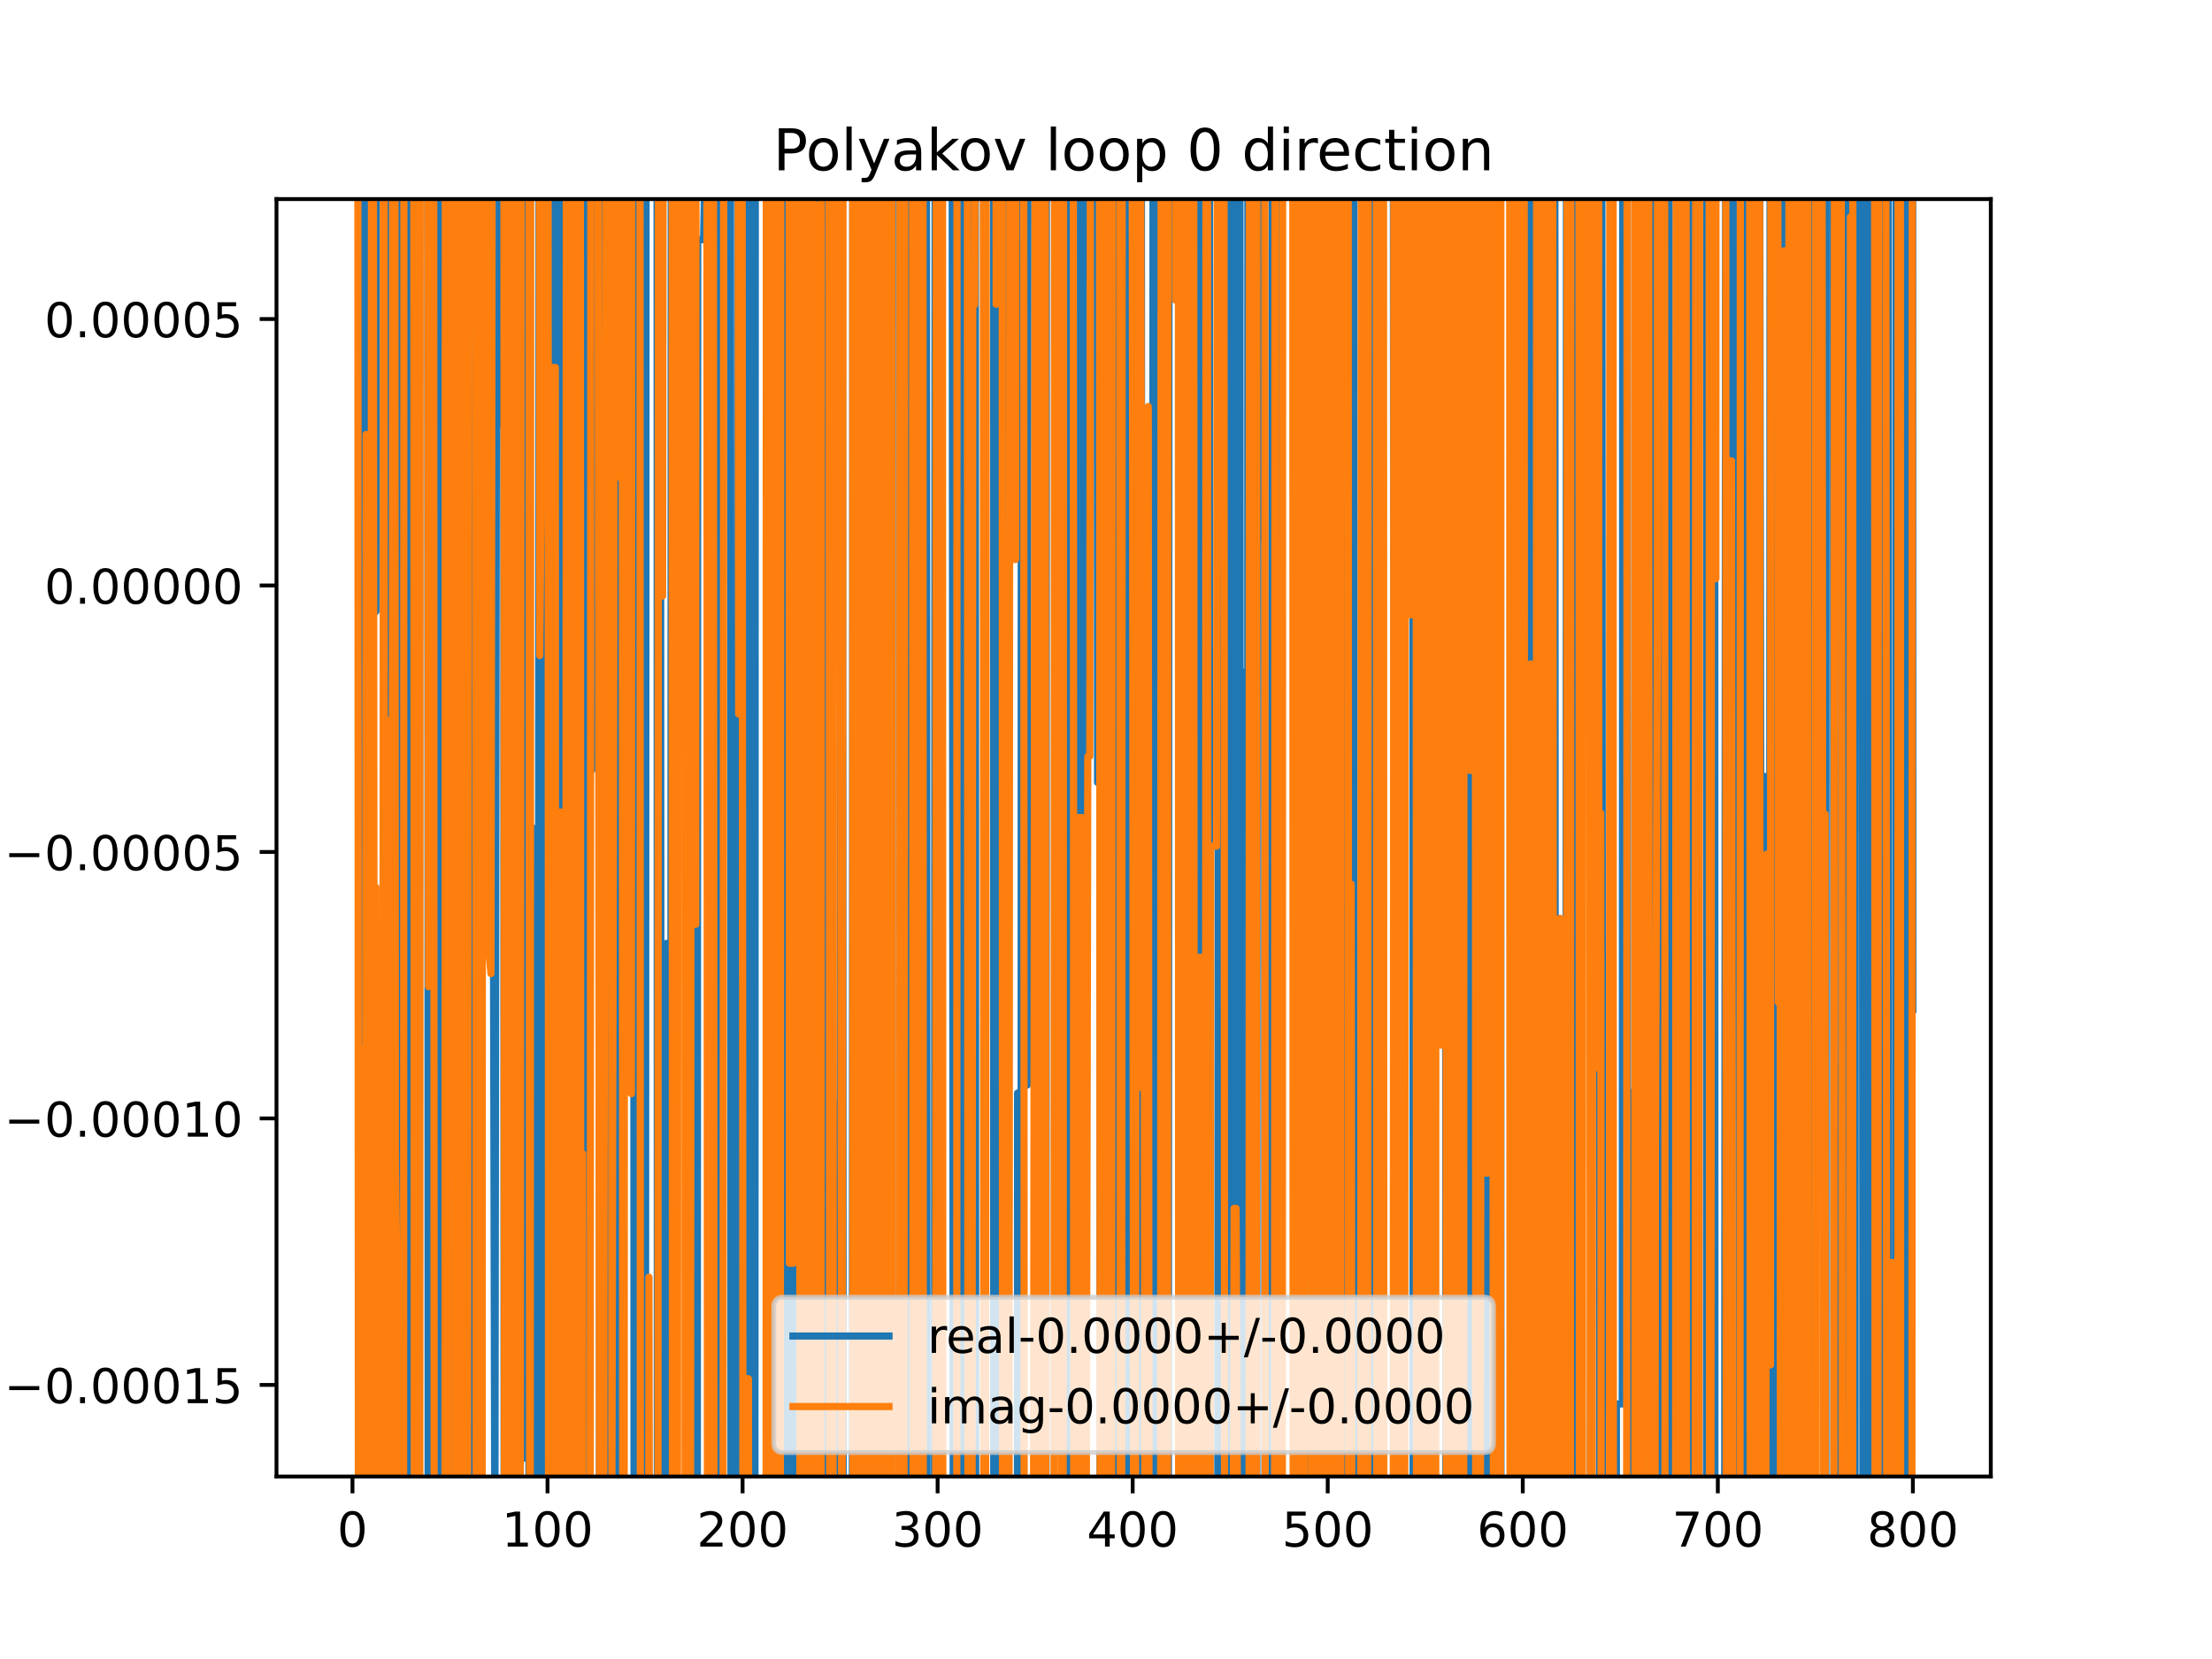 <?xml version="1.0" encoding="utf-8" standalone="no"?>
<!DOCTYPE svg PUBLIC "-//W3C//DTD SVG 1.1//EN"
  "http://www.w3.org/Graphics/SVG/1.1/DTD/svg11.dtd">
<!-- Created with matplotlib (https://matplotlib.org/) -->
<svg height="345.6pt" version="1.1" viewBox="0 0 460.8 345.6" width="460.8pt" xmlns="http://www.w3.org/2000/svg" xmlns:xlink="http://www.w3.org/1999/xlink">
 <defs>
  <style type="text/css">
*{stroke-linecap:butt;stroke-linejoin:round;}
  </style>
 </defs>
 <g id="figure_1">
  <g id="patch_1">
   <path d="M 0 345.6 
L 460.8 345.6 
L 460.8 0 
L 0 0 
z
" style="fill:#ffffff;"/>
  </g>
  <g id="axes_1">
   <g id="patch_2">
    <path d="M 57.6 307.584 
L 414.72 307.584 
L 414.72 41.472 
L 57.6 41.472 
z
" style="fill:#ffffff;"/>
   </g>
   <g id="matplotlib.axis_1">
    <g id="xtick_1">
     <g id="line2d_1">
      <defs>
       <path d="M 0 0 
L 0 3.5 
" id="m8628f426e5" style="stroke:#000000;stroke-width:0.8;"/>
      </defs>
      <g>
       <use style="stroke:#000000;stroke-width:0.8;" x="73.426" xlink:href="#m8628f426e5" y="307.584"/>
      </g>
     </g>
     <g id="text_1">
      <!-- 0 -->
      <defs>
       <path d="M 31.781 66.406 
Q 24.172 66.406 20.328 58.906 
Q 16.5 51.422 16.5 36.375 
Q 16.5 21.391 20.328 13.891 
Q 24.172 6.391 31.781 6.391 
Q 39.453 6.391 43.281 13.891 
Q 47.125 21.391 47.125 36.375 
Q 47.125 51.422 43.281 58.906 
Q 39.453 66.406 31.781 66.406 
z
M 31.781 74.219 
Q 44.047 74.219 50.516 64.516 
Q 56.984 54.828 56.984 36.375 
Q 56.984 17.969 50.516 8.266 
Q 44.047 -1.422 31.781 -1.422 
Q 19.531 -1.422 13.062 8.266 
Q 6.594 17.969 6.594 36.375 
Q 6.594 54.828 13.062 64.516 
Q 19.531 74.219 31.781 74.219 
z
" id="DejaVuSans-48"/>
      </defs>
      <g transform="translate(70.245 322.182)scale(0.1 -0.1)">
       <use xlink:href="#DejaVuSans-48"/>
      </g>
     </g>
    </g>
    <g id="xtick_2">
     <g id="line2d_2">
      <g>
       <use style="stroke:#000000;stroke-width:0.8;" x="114.059" xlink:href="#m8628f426e5" y="307.584"/>
      </g>
     </g>
     <g id="text_2">
      <!-- 100 -->
      <defs>
       <path d="M 12.406 8.297 
L 28.516 8.297 
L 28.516 63.922 
L 10.984 60.406 
L 10.984 69.391 
L 28.422 72.906 
L 38.281 72.906 
L 38.281 8.297 
L 54.391 8.297 
L 54.391 0 
L 12.406 0 
z
" id="DejaVuSans-49"/>
      </defs>
      <g transform="translate(104.515 322.182)scale(0.1 -0.1)">
       <use xlink:href="#DejaVuSans-49"/>
       <use x="63.623" xlink:href="#DejaVuSans-48"/>
       <use x="127.246" xlink:href="#DejaVuSans-48"/>
      </g>
     </g>
    </g>
    <g id="xtick_3">
     <g id="line2d_3">
      <g>
       <use style="stroke:#000000;stroke-width:0.8;" x="154.692" xlink:href="#m8628f426e5" y="307.584"/>
      </g>
     </g>
     <g id="text_3">
      <!-- 200 -->
      <defs>
       <path d="M 19.188 8.297 
L 53.609 8.297 
L 53.609 0 
L 7.328 0 
L 7.328 8.297 
Q 12.938 14.109 22.625 23.891 
Q 32.328 33.688 34.812 36.531 
Q 39.547 41.844 41.422 45.531 
Q 43.312 49.219 43.312 52.781 
Q 43.312 58.594 39.234 62.25 
Q 35.156 65.922 28.609 65.922 
Q 23.969 65.922 18.812 64.312 
Q 13.672 62.703 7.812 59.422 
L 7.812 69.391 
Q 13.766 71.781 18.938 73 
Q 24.125 74.219 28.422 74.219 
Q 39.75 74.219 46.484 68.547 
Q 53.219 62.891 53.219 53.422 
Q 53.219 48.922 51.531 44.891 
Q 49.859 40.875 45.406 35.406 
Q 44.188 33.984 37.641 27.219 
Q 31.109 20.453 19.188 8.297 
z
" id="DejaVuSans-50"/>
      </defs>
      <g transform="translate(145.148 322.182)scale(0.1 -0.1)">
       <use xlink:href="#DejaVuSans-50"/>
       <use x="63.623" xlink:href="#DejaVuSans-48"/>
       <use x="127.246" xlink:href="#DejaVuSans-48"/>
      </g>
     </g>
    </g>
    <g id="xtick_4">
     <g id="line2d_4">
      <g>
       <use style="stroke:#000000;stroke-width:0.8;" x="195.324" xlink:href="#m8628f426e5" y="307.584"/>
      </g>
     </g>
     <g id="text_4">
      <!-- 300 -->
      <defs>
       <path d="M 40.578 39.312 
Q 47.656 37.797 51.625 33 
Q 55.609 28.219 55.609 21.188 
Q 55.609 10.406 48.188 4.484 
Q 40.766 -1.422 27.094 -1.422 
Q 22.516 -1.422 17.656 -0.516 
Q 12.797 0.391 7.625 2.203 
L 7.625 11.719 
Q 11.719 9.328 16.594 8.109 
Q 21.484 6.891 26.812 6.891 
Q 36.078 6.891 40.938 10.547 
Q 45.797 14.203 45.797 21.188 
Q 45.797 27.641 41.281 31.266 
Q 36.766 34.906 28.719 34.906 
L 20.219 34.906 
L 20.219 43.016 
L 29.109 43.016 
Q 36.375 43.016 40.234 45.922 
Q 44.094 48.828 44.094 54.297 
Q 44.094 59.906 40.109 62.906 
Q 36.141 65.922 28.719 65.922 
Q 24.656 65.922 20.016 65.031 
Q 15.375 64.156 9.812 62.312 
L 9.812 71.094 
Q 15.438 72.656 20.344 73.438 
Q 25.25 74.219 29.594 74.219 
Q 40.828 74.219 47.359 69.109 
Q 53.906 64.016 53.906 55.328 
Q 53.906 49.266 50.438 45.094 
Q 46.969 40.922 40.578 39.312 
z
" id="DejaVuSans-51"/>
      </defs>
      <g transform="translate(185.78 322.182)scale(0.1 -0.1)">
       <use xlink:href="#DejaVuSans-51"/>
       <use x="63.623" xlink:href="#DejaVuSans-48"/>
       <use x="127.246" xlink:href="#DejaVuSans-48"/>
      </g>
     </g>
    </g>
    <g id="xtick_5">
     <g id="line2d_5">
      <g>
       <use style="stroke:#000000;stroke-width:0.8;" x="235.957" xlink:href="#m8628f426e5" y="307.584"/>
      </g>
     </g>
     <g id="text_5">
      <!-- 400 -->
      <defs>
       <path d="M 37.797 64.312 
L 12.891 25.391 
L 37.797 25.391 
z
M 35.203 72.906 
L 47.609 72.906 
L 47.609 25.391 
L 58.016 25.391 
L 58.016 17.188 
L 47.609 17.188 
L 47.609 0 
L 37.797 0 
L 37.797 17.188 
L 4.891 17.188 
L 4.891 26.703 
z
" id="DejaVuSans-52"/>
      </defs>
      <g transform="translate(226.413 322.182)scale(0.1 -0.1)">
       <use xlink:href="#DejaVuSans-52"/>
       <use x="63.623" xlink:href="#DejaVuSans-48"/>
       <use x="127.246" xlink:href="#DejaVuSans-48"/>
      </g>
     </g>
    </g>
    <g id="xtick_6">
     <g id="line2d_6">
      <g>
       <use style="stroke:#000000;stroke-width:0.8;" x="276.589" xlink:href="#m8628f426e5" y="307.584"/>
      </g>
     </g>
     <g id="text_6">
      <!-- 500 -->
      <defs>
       <path d="M 10.797 72.906 
L 49.516 72.906 
L 49.516 64.594 
L 19.828 64.594 
L 19.828 46.734 
Q 21.969 47.469 24.109 47.828 
Q 26.266 48.188 28.422 48.188 
Q 40.625 48.188 47.75 41.5 
Q 54.891 34.812 54.891 23.391 
Q 54.891 11.625 47.562 5.094 
Q 40.234 -1.422 26.906 -1.422 
Q 22.312 -1.422 17.547 -0.641 
Q 12.797 0.141 7.719 1.703 
L 7.719 11.625 
Q 12.109 9.234 16.797 8.062 
Q 21.484 6.891 26.703 6.891 
Q 35.156 6.891 40.078 11.328 
Q 45.016 15.766 45.016 23.391 
Q 45.016 31 40.078 35.438 
Q 35.156 39.891 26.703 39.891 
Q 22.75 39.891 18.812 39.016 
Q 14.891 38.141 10.797 36.281 
z
" id="DejaVuSans-53"/>
      </defs>
      <g transform="translate(267.046 322.182)scale(0.1 -0.1)">
       <use xlink:href="#DejaVuSans-53"/>
       <use x="63.623" xlink:href="#DejaVuSans-48"/>
       <use x="127.246" xlink:href="#DejaVuSans-48"/>
      </g>
     </g>
    </g>
    <g id="xtick_7">
     <g id="line2d_7">
      <g>
       <use style="stroke:#000000;stroke-width:0.8;" x="317.222" xlink:href="#m8628f426e5" y="307.584"/>
      </g>
     </g>
     <g id="text_7">
      <!-- 600 -->
      <defs>
       <path d="M 33.016 40.375 
Q 26.375 40.375 22.484 35.828 
Q 18.609 31.297 18.609 23.391 
Q 18.609 15.531 22.484 10.953 
Q 26.375 6.391 33.016 6.391 
Q 39.656 6.391 43.531 10.953 
Q 47.406 15.531 47.406 23.391 
Q 47.406 31.297 43.531 35.828 
Q 39.656 40.375 33.016 40.375 
z
M 52.594 71.297 
L 52.594 62.312 
Q 48.875 64.062 45.094 64.984 
Q 41.312 65.922 37.594 65.922 
Q 27.828 65.922 22.672 59.328 
Q 17.531 52.734 16.797 39.406 
Q 19.672 43.656 24.016 45.922 
Q 28.375 48.188 33.594 48.188 
Q 44.578 48.188 50.953 41.516 
Q 57.328 34.859 57.328 23.391 
Q 57.328 12.156 50.688 5.359 
Q 44.047 -1.422 33.016 -1.422 
Q 20.359 -1.422 13.672 8.266 
Q 6.984 17.969 6.984 36.375 
Q 6.984 53.656 15.188 63.938 
Q 23.391 74.219 37.203 74.219 
Q 40.922 74.219 44.703 73.484 
Q 48.484 72.75 52.594 71.297 
z
" id="DejaVuSans-54"/>
      </defs>
      <g transform="translate(307.678 322.182)scale(0.1 -0.1)">
       <use xlink:href="#DejaVuSans-54"/>
       <use x="63.623" xlink:href="#DejaVuSans-48"/>
       <use x="127.246" xlink:href="#DejaVuSans-48"/>
      </g>
     </g>
    </g>
    <g id="xtick_8">
     <g id="line2d_8">
      <g>
       <use style="stroke:#000000;stroke-width:0.8;" x="357.855" xlink:href="#m8628f426e5" y="307.584"/>
      </g>
     </g>
     <g id="text_8">
      <!-- 700 -->
      <defs>
       <path d="M 8.203 72.906 
L 55.078 72.906 
L 55.078 68.703 
L 28.609 0 
L 18.312 0 
L 43.219 64.594 
L 8.203 64.594 
z
" id="DejaVuSans-55"/>
      </defs>
      <g transform="translate(348.311 322.182)scale(0.1 -0.1)">
       <use xlink:href="#DejaVuSans-55"/>
       <use x="63.623" xlink:href="#DejaVuSans-48"/>
       <use x="127.246" xlink:href="#DejaVuSans-48"/>
      </g>
     </g>
    </g>
    <g id="xtick_9">
     <g id="line2d_9">
      <g>
       <use style="stroke:#000000;stroke-width:0.8;" x="398.487" xlink:href="#m8628f426e5" y="307.584"/>
      </g>
     </g>
     <g id="text_9">
      <!-- 800 -->
      <defs>
       <path d="M 31.781 34.625 
Q 24.75 34.625 20.719 30.859 
Q 16.703 27.094 16.703 20.516 
Q 16.703 13.922 20.719 10.156 
Q 24.75 6.391 31.781 6.391 
Q 38.812 6.391 42.859 10.172 
Q 46.922 13.969 46.922 20.516 
Q 46.922 27.094 42.891 30.859 
Q 38.875 34.625 31.781 34.625 
z
M 21.922 38.812 
Q 15.578 40.375 12.031 44.719 
Q 8.5 49.078 8.5 55.328 
Q 8.5 64.062 14.719 69.141 
Q 20.953 74.219 31.781 74.219 
Q 42.672 74.219 48.875 69.141 
Q 55.078 64.062 55.078 55.328 
Q 55.078 49.078 51.531 44.719 
Q 48 40.375 41.703 38.812 
Q 48.828 37.156 52.797 32.312 
Q 56.781 27.484 56.781 20.516 
Q 56.781 9.906 50.312 4.234 
Q 43.844 -1.422 31.781 -1.422 
Q 19.734 -1.422 13.25 4.234 
Q 6.781 9.906 6.781 20.516 
Q 6.781 27.484 10.781 32.312 
Q 14.797 37.156 21.922 38.812 
z
M 18.312 54.391 
Q 18.312 48.734 21.844 45.562 
Q 25.391 42.391 31.781 42.391 
Q 38.141 42.391 41.719 45.562 
Q 45.312 48.734 45.312 54.391 
Q 45.312 60.062 41.719 63.234 
Q 38.141 66.406 31.781 66.406 
Q 25.391 66.406 21.844 63.234 
Q 18.312 60.062 18.312 54.391 
z
" id="DejaVuSans-56"/>
      </defs>
      <g transform="translate(388.944 322.182)scale(0.1 -0.1)">
       <use xlink:href="#DejaVuSans-56"/>
       <use x="63.623" xlink:href="#DejaVuSans-48"/>
       <use x="127.246" xlink:href="#DejaVuSans-48"/>
      </g>
     </g>
    </g>
   </g>
   <g id="matplotlib.axis_2">
    <g id="ytick_1">
     <g id="line2d_10">
      <defs>
       <path d="M 0 0 
L -3.5 0 
" id="mbec08b3a5c" style="stroke:#000000;stroke-width:0.8;"/>
      </defs>
      <g>
       <use style="stroke:#000000;stroke-width:0.8;" x="57.6" xlink:href="#mbec08b3a5c" y="288.503"/>
      </g>
     </g>
     <g id="text_10">
      <!-- −0.00015 -->
      <defs>
       <path d="M 10.594 35.5 
L 73.188 35.5 
L 73.188 27.203 
L 10.594 27.203 
z
" id="DejaVuSans-8722"/>
       <path d="M 10.688 12.406 
L 21 12.406 
L 21 0 
L 10.688 0 
z
" id="DejaVuSans-46"/>
      </defs>
      <g transform="translate(0.867 292.302)scale(0.1 -0.1)">
       <use xlink:href="#DejaVuSans-8722"/>
       <use x="83.789" xlink:href="#DejaVuSans-48"/>
       <use x="147.412" xlink:href="#DejaVuSans-46"/>
       <use x="179.199" xlink:href="#DejaVuSans-48"/>
       <use x="242.822" xlink:href="#DejaVuSans-48"/>
       <use x="306.445" xlink:href="#DejaVuSans-48"/>
       <use x="370.068" xlink:href="#DejaVuSans-49"/>
       <use x="433.691" xlink:href="#DejaVuSans-53"/>
      </g>
     </g>
    </g>
    <g id="ytick_2">
     <g id="line2d_11">
      <g>
       <use style="stroke:#000000;stroke-width:0.8;" x="57.6" xlink:href="#mbec08b3a5c" y="232.991"/>
      </g>
     </g>
     <g id="text_11">
      <!-- −0.00010 -->
      <g transform="translate(0.867 236.79)scale(0.1 -0.1)">
       <use xlink:href="#DejaVuSans-8722"/>
       <use x="83.789" xlink:href="#DejaVuSans-48"/>
       <use x="147.412" xlink:href="#DejaVuSans-46"/>
       <use x="179.199" xlink:href="#DejaVuSans-48"/>
       <use x="242.822" xlink:href="#DejaVuSans-48"/>
       <use x="306.445" xlink:href="#DejaVuSans-48"/>
       <use x="370.068" xlink:href="#DejaVuSans-49"/>
       <use x="433.691" xlink:href="#DejaVuSans-48"/>
      </g>
     </g>
    </g>
    <g id="ytick_3">
     <g id="line2d_12">
      <g>
       <use style="stroke:#000000;stroke-width:0.8;" x="57.6" xlink:href="#mbec08b3a5c" y="177.479"/>
      </g>
     </g>
     <g id="text_12">
      <!-- −0.00005 -->
      <g transform="translate(0.867 181.279)scale(0.1 -0.1)">
       <use xlink:href="#DejaVuSans-8722"/>
       <use x="83.789" xlink:href="#DejaVuSans-48"/>
       <use x="147.412" xlink:href="#DejaVuSans-46"/>
       <use x="179.199" xlink:href="#DejaVuSans-48"/>
       <use x="242.822" xlink:href="#DejaVuSans-48"/>
       <use x="306.445" xlink:href="#DejaVuSans-48"/>
       <use x="370.068" xlink:href="#DejaVuSans-48"/>
       <use x="433.691" xlink:href="#DejaVuSans-53"/>
      </g>
     </g>
    </g>
    <g id="ytick_4">
     <g id="line2d_13">
      <g>
       <use style="stroke:#000000;stroke-width:0.8;" x="57.6" xlink:href="#mbec08b3a5c" y="121.968"/>
      </g>
     </g>
     <g id="text_13">
      <!-- 0.00000 -->
      <g transform="translate(9.247 125.767)scale(0.1 -0.1)">
       <use xlink:href="#DejaVuSans-48"/>
       <use x="63.623" xlink:href="#DejaVuSans-46"/>
       <use x="95.41" xlink:href="#DejaVuSans-48"/>
       <use x="159.033" xlink:href="#DejaVuSans-48"/>
       <use x="222.656" xlink:href="#DejaVuSans-48"/>
       <use x="286.279" xlink:href="#DejaVuSans-48"/>
       <use x="349.902" xlink:href="#DejaVuSans-48"/>
      </g>
     </g>
    </g>
    <g id="ytick_5">
     <g id="line2d_14">
      <g>
       <use style="stroke:#000000;stroke-width:0.8;" x="57.6" xlink:href="#mbec08b3a5c" y="66.456"/>
      </g>
     </g>
     <g id="text_14">
      <!-- 0.00005 -->
      <g transform="translate(9.247 70.255)scale(0.1 -0.1)">
       <use xlink:href="#DejaVuSans-48"/>
       <use x="63.623" xlink:href="#DejaVuSans-46"/>
       <use x="95.41" xlink:href="#DejaVuSans-48"/>
       <use x="159.033" xlink:href="#DejaVuSans-48"/>
       <use x="222.656" xlink:href="#DejaVuSans-48"/>
       <use x="286.279" xlink:href="#DejaVuSans-48"/>
       <use x="349.902" xlink:href="#DejaVuSans-53"/>
      </g>
     </g>
    </g>
   </g>
   <g id="line2d_15">
    <path clip-path="url(#pd16d4646f9)" d="M 74.725 -1 
L 74.839 346.6 
M 75.376 346.6 
L 75.458 183.277 
L 75.601 346.6 
M 76.039 346.6 
L 76.242 -1 
M 76.296 -1 
L 76.476 346.6 
M 77.284 346.6 
L 77.327 -1 
M 77.86 -1 
L 77.896 127.389 
L 78.302 127.389 
L 78.441 -1 
M 79.982 -1 
L 80.128 346.6 
M 80.797 346.6 
L 80.909 -1 
M 81.332 -1 
L 81.42 346.6 
M 81.937 346.6 
L 81.959 315.737 
L 82.366 137.983 
L 82.772 66.92 
L 82.864 -1 
M 83.27 -1 
L 83.409 346.6 
M 83.918 346.6 
L 83.991 250.636 
L 84.397 148.482 
L 84.716 -1 
M 84.834 -1 
L 85.092 346.6 
M 85.663 346.6 
L 85.767 -1 
M 86.409 -1 
L 86.429 42.595 
L 86.446 -1 
M 89.105 -1 
L 89.195 346.6 
M 89.362 346.6 
L 89.464 -1 
M 90.337 -1 
L 90.467 346.6 
M 90.522 346.6 
L 90.678 -1 
M 91.388 -1 
L 91.538 346.6 
M 92.15 346.6 
L 92.23 -1 
M 92.765 -1 
L 92.83 346.6 
M 93.455 346.6 
L 93.547 -1 
M 94.673 -1 
L 94.728 346.6 
M 95.665 346.6 
L 95.91 -1 
M 96.258 -1 
L 96.352 346.6 
M 96.769 346.6 
L 96.841 -1 
M 97.666 -1 
L 97.806 213.393 
L 98.398 -1 
M 98.643 -1 
L 98.768 346.6 
M 99.251 346.6 
L 99.361 -1 
M 102.163 -1 
L 102.276 156.785 
L 102.682 139.033 
L 103.088 327.923 
L 103.512 -1 
M 104.258 -1 
L 104.307 88.259 
L 104.349 -1 
M 104.93 -1 
L 105.027 346.6 
M 106.882 346.6 
L 106.949 -1 
M 107.356 -1 
L 107.424 346.6 
M 107.833 346.6 
L 107.964 17.872 
L 107.964 17.872 
L 108.37 220.862 
L 108.37 220.862 
L 108.777 131.876 
L 108.777 131.876 
L 109.183 303.75 
L 109.183 303.75 
L 109.599 -1 
M 110.1 -1 
L 110.19 346.6 
M 110.737 346.6 
L 110.808 172.337 
L 111.203 346.6 
M 112.138 346.6 
L 112.293 -1 
M 112.985 -1 
L 113.049 346.6 
M 114.325 346.6 
L 114.41 -1 
M 114.518 -1 
L 114.6 346.6 
M 115.952 346.6 
L 116.032 -1 
M 116.308 -1 
L 116.497 217.438 
L 116.903 217.438 
L 117.118 -1 
M 118.66 -1 
L 118.799 346.6 
M 119.009 346.6 
L 119.085 -1 
M 119.595 -1 
L 119.671 346.6 
M 119.98 346.6 
L 120.225 -1 
M 120.661 -1 
L 120.753 346.6 
M 121.961 346.6 
L 122.057 -1 
M 123.353 -1 
L 123.405 160.297 
L 123.471 -1 
M 124.781 -1 
L 124.886 346.6 
M 125.117 346.6 
L 125.18 -1 
M 126.436 -1 
L 126.505 346.6 
M 128.116 346.6 
L 128.28 137.245 
L 128.687 137.245 
L 128.738 -1 
M 129.356 -1 
L 129.451 346.6 
M 129.569 346.6 
L 129.708 -1 
M 130.274 -1 
L 130.312 50.202 
L 130.718 50.202 
L 130.747 -1 
M 131.964 -1 
L 132.097 346.6 
M 132.956 346.6 
L 133.084 -1 
M 133.356 -1 
L 133.563 201.94 
L 133.969 201.94 
L 134.128 346.6 
M 134.462 346.6 
L 134.596 -1 
M 136.876 -1 
L 136.941 346.6 
M 137.573 346.6 
L 137.626 122.727 
L 137.734 346.6 
M 138.41 346.6 
L 138.439 300.427 
L 138.845 196.522 
L 138.89 346.6 
M 139.715 346.6 
L 139.851 -1 
M 143.93 -1 
L 144.142 346.6 
M 145.256 346.6 
L 145.346 49.925 
L 146.565 49.925 
L 146.971 29.906 
L 147.022 -1 
M 147.528 -1 
L 147.769 346.6 
M 148.522 346.6 
L 148.597 218.566 
L 149.003 256.709 
L 149.078 346.6 
M 149.992 346.6 
L 150.062 -1 
M 152.165 -1 
L 152.286 346.6 
M 153.614 346.6 
L 153.77 -1 
M 155.014 -1 
L 155.098 256.504 
L 155.255 346.6 
M 156.028 346.6 
L 156.313 -1 
M 156.725 -1 
L 156.886 346.6 
M 157.263 346.6 
L 157.351 -1 
M 159.771 -1 
L 159.842 346.6 
M 160.577 346.6 
L 160.684 -1 
M 162.224 -1 
L 162.323 346.6 
M 163.836 346.6 
L 163.913 -1 
M 164.283 -1 
L 164.434 346.6 
M 165.281 346.6 
L 165.662 32.574 
L 166.069 291.548 
L 166.134 -1 
M 167.33 -1 
L 167.421 346.6 
M 168.857 346.6 
L 169.084 -1 
M 170.008 -1 
L 170.132 156.472 
L 170.538 156.472 
L 170.584 346.6 
M 171.155 346.6 
L 171.204 -1 
M 171.517 -1 
L 171.573 346.6 
M 172.379 346.6 
L 172.462 -1 
M 172.71 -1 
L 172.818 346.6 
M 174.16 346.6 
L 174.195 229.914 
L 175.008 229.914 
L 175.286 -1 
M 175.474 -1 
L 175.671 346.6 
M 176.616 346.6 
L 176.633 309.452 
L 177.04 309.452 
L 177.089 346.6 
M 177.543 346.6 
L 177.669 -1 
M 178.547 -1 
L 178.628 346.6 
M 179.868 346.6 
L 179.884 332.176 
L 180.016 346.6 
M 180.717 346.6 
L 180.959 -1 
M 181.7 -1 
L 181.808 346.6 
M 183.509 346.6 
L 183.541 323.307 
L 183.834 -1 
M 184.858 -1 
L 184.961 346.6 
M 185.735 346.6 
L 185.817 -1 
M 187.334 -1 
L 187.403 346.6 
M 187.923 346.6 
L 188.01 70.243 
L 188.287 346.6 
M 188.851 346.6 
L 189.399 -1 
M 190.133 -1 
L 190.318 346.6 
M 190.53 346.6 
L 190.645 -1 
M 192.978 -1 
L 193.144 346.6 
M 194.656 346.6 
L 194.818 -1 
M 195.077 -1 
L 195.324 330.649 
L 196.137 330.649 
L 196.331 -1 
M 198.331 -1 
L 198.596 346.6 
M 199.278 346.6 
L 199.387 27.176 
L 199.51 346.6 
M 200.255 346.6 
L 200.528 -1 
M 200.657 -1 
L 200.834 346.6 
M 201.258 346.6 
L 201.419 116.09 
L 201.718 346.6 
M 202.266 346.6 
L 202.411 -1 
M 203.179 -1 
L 203.265 346.6 
M 205.077 346.6 
L 205.285 -1 
M 206.96 -1 
L 207.019 346.6 
M 207.956 346.6 
L 208.069 -1 
M 209.238 -1 
L 209.419 346.6 
M 211.943 346.6 
L 211.984 227.703 
L 212.015 346.6 
M 212.694 346.6 
L 212.769 -1 
M 213.051 -1 
L 213.609 226.021 
L 214.015 226.021 
L 214.165 -1 
M 216.282 -1 
L 216.453 163.765 
L 216.86 163.765 
L 217.266 97.901 
L 217.353 346.6 
M 217.899 346.6 
L 217.986 -1 
M 221.008 -1 
L 221.234 346.6 
M 221.956 346.6 
L 221.996 -1 
M 222.452 -1 
L 222.537 346.6 
M 224.203 346.6 
L 224.473 -1 
M 225.439 -1 
L 225.559 346.6 
M 225.93 346.6 
L 225.995 -1 
M 226.592 -1 
L 226.611 54.013 
L 227.018 54.013 
L 227.052 -1 
M 228.555 -1 
L 228.643 162.991 
L 228.794 -1 
M 229.104 -1 
L 229.173 346.6 
M 230.97 346.6 
L 231.081 55.561 
L 231.487 216.976 
L 231.541 346.6 
M 232.084 346.6 
L 232.161 -1 
M 233.253 -1 
L 233.395 346.6 
M 233.595 346.6 
L 233.682 -1 
M 234.563 -1 
L 234.645 346.6 
M 234.798 346.6 
L 234.852 -1 
M 235.53 -1 
L 235.606 346.6 
M 236.357 346.6 
L 236.484 -1 
M 237.772 -1 
L 237.858 346.6 
M 239.079 346.6 
L 239.207 165.882 
L 239.408 346.6 
M 240.085 346.6 
L 240.208 -1 
M 240.566 -1 
L 240.644 346.6 
M 241.089 346.6 
L 241.195 -1 
M 243.116 -1 
L 243.209 346.6 
M 243.378 346.6 
L 243.54 -1 
M 245.669 -1 
L 245.709 111.169 
L 245.895 -1 
M 246.199 -1 
L 246.42 346.6 
M 247.528 346.6 
L 247.602 -1 
M 248.062 -1 
L 248.147 170.367 
L 248.505 -1 
M 248.57 -1 
L 248.823 346.6 
M 249.372 346.6 
L 249.705 -1 
M 250.602 -1 
L 250.688 346.6 
M 251.406 346.6 
L 251.572 -1 
M 251.947 -1 
L 252.049 346.6 
M 253.681 346.6 
L 253.835 12.636 
L 253.913 346.6 
M 255.124 346.6 
L 255.313 -1 
M 255.573 -1 
L 255.716 346.6 
M 256.028 346.6 
L 256.182 -1 
M 256.322 -1 
L 256.404 346.6 
M 256.943 346.6 
L 257.022 -1 
M 257.855 -1 
L 257.898 32.515 
L 258.305 32.515 
L 258.384 346.6 
M 259.468 346.6 
L 259.524 139.912 
L 259.93 139.912 
L 259.975 -1 
M 260.792 -1 
L 260.94 346.6 
M 261.802 346.6 
L 261.94 -1 
M 262.093 -1 
L 262.368 112.174 
L 262.774 112.174 
L 262.842 -1 
M 263.395 -1 
L 263.525 346.6 
M 264.972 346.6 
L 265.043 -1 
M 265.534 -1 
L 265.619 216.112 
L 265.947 -1 
M 267.209 -1 
L 267.244 32.802 
L 267.258 -1 
M 268.455 -1 
L 268.463 17.4 
L 269.276 17.4 
L 269.294 -1 
M 270.311 -1 
L 270.495 310.049 
L 270.825 -1 
M 271.317 -1 
L 271.363 346.6 
M 272.107 346.6 
L 272.12 260.728 
L 272.526 151.54 
L 272.629 -1 
M 273.271 -1 
L 273.482 346.6 
M 274.808 346.6 
L 274.901 -1 
M 275.971 -1 
L 276.026 346.6 
M 276.81 346.6 
L 277.045 -1 
M 277.59 -1 
L 277.706 346.6 
M 280.121 346.6 
L 280.437 -1 
M 281.08 -1 
L 281.267 346.6 
M 282.024 346.6 
L 282.075 -1 
M 283.7 -1 
L 283.903 199.984 
L 283.955 -1 
M 284.555 -1 
L 284.616 346.6 
M 284.812 346.6 
L 284.871 -1 
M 285.297 -1 
L 285.338 346.6 
M 287.032 346.6 
L 287.094 -1 
M 287.554 -1 
L 287.56 4.3 
L 287.757 -1 
M 290.238 -1 
L 290.405 236.85 
L 290.811 236.85 
L 291.217 140.646 
L 291.39 -1 
M 294.31 -1 
L 294.382 346.6 
M 294.554 346.6 
L 294.627 -1 
M 295.11 -1 
L 295.179 346.6 
M 295.503 346.6 
L 295.657 -1 
M 295.771 -1 
L 296.093 254.415 
L 296.499 254.415 
L 296.579 346.6 
M 297.653 346.6 
L 297.718 273.84 
L 298.125 340.429 
L 298.531 340.429 
L 298.688 -1 
M 299.598 -1 
L 299.75 102.631 
L 299.812 -1 
M 301.105 -1 
L 301.209 346.6 
M 301.567 346.6 
L 301.686 -1 
M 302.075 -1 
L 302.188 105.246 
L 302.315 346.6 
M 302.748 346.6 
L 302.849 -1 
M 303.163 -1 
L 303.272 346.6 
M 303.536 346.6 
L 303.639 -1 
M 304.002 -1 
L 304.113 346.6 
M 304.959 346.6 
L 305.103 -1 
M 305.609 -1 
L 305.675 346.6 
M 306.15 346.6 
L 306.251 49.853 
L 306.359 346.6 
M 308.522 346.6 
L 308.624 -1 
M 309.203 -1 
L 309.256 346.6 
M 310.359 346.6 
L 310.583 -1 
M 310.823 -1 
L 310.989 346.6 
M 311.978 346.6 
L 312.094 -1 
M 312.58 -1 
L 312.688 346.6 
M 315.583 346.6 
L 315.597 305.221 
L 315.631 346.6 
M 318.042 346.6 
L 318.176 -1 
M 318.625 -1 
L 318.718 346.6 
M 319.204 346.6 
L 319.254 278.797 
L 319.317 -1 
M 320.319 -1 
L 320.377 346.6 
M 321.605 346.6 
L 321.792 -1 
M 322.193 -1 
L 322.486 346.6 
M 322.99 346.6 
L 323.317 257.324 
L 323.463 -1 
M 323.895 -1 
L 324.026 346.6 
M 325.745 346.6 
L 325.755 333.543 
L 326.161 333.543 
L 326.345 -1 
M 326.696 -1 
L 326.806 346.6 
M 327.527 346.6 
L 327.738 -1 
M 328.628 -1 
L 328.754 346.6 
M 331.193 346.6 
L 331.443 247.281 
L 331.664 346.6 
M 333.18 346.6 
L 333.319 -1 
M 333.684 -1 
L 333.87 346.6 
M 335.39 346.6 
L 335.507 254.426 
L 335.913 254.426 
L 335.953 346.6 
M 336.701 346.6 
L 336.726 292.466 
L 337.945 292.466 
L 338.052 -1 
M 338.987 -1 
L 339.085 346.6 
M 339.449 346.6 
L 339.57 227.563 
L 340.383 227.563 
L 340.463 346.6 
M 343.259 346.6 
L 343.345 -1 
M 344.314 -1 
L 344.396 346.6 
M 344.989 346.6 
L 345.089 -1 
M 345.414 -1 
L 345.506 346.6 
M 347.268 346.6 
L 347.29 280.681 
L 347.53 -1 
M 347.734 -1 
L 347.8 346.6 
M 349.304 346.6 
L 349.322 271.868 
L 349.728 68.032 
L 350.541 68.032 
L 350.684 346.6 
M 351.448 346.6 
L 351.575 -1 
M 351.929 -1 
L 352.045 346.6 
M 352.804 346.6 
L 353 -1 
M 353.622 -1 
L 353.684 346.6 
M 355.468 346.6 
L 355.569 -1 
M 357.204 -1 
L 357.257 346.6 
M 359.259 346.6 
L 359.501 -1 
M 360.047 -1 
L 360.244 346.6 
M 360.746 346.6 
L 360.937 -1 
M 361.763 -1 
L 361.918 188.548 
L 362.324 188.548 
L 362.404 346.6 
M 363.286 346.6 
L 363.405 -1 
M 364.132 -1 
L 364.194 346.6 
M 364.688 346.6 
L 364.762 145.211 
L 365.169 54.714 
L 365.188 -1 
M 366.521 -1 
L 366.794 161.743 
L 367.606 161.743 
L 367.747 346.6 
M 368.59 346.6 
L 368.761 -1 
M 369.394 -1 
L 369.594 346.6 
M 369.669 346.6 
L 369.811 -1 
M 371.549 -1 
L 371.808 346.6 
M 372.726 346.6 
L 372.909 -1 
M 375.16 -1 
L 375.304 346.6 
M 376.683 346.6 
L 376.952 17.954 
L 377.765 17.954 
L 377.785 -1 
M 379.873 -1 
L 379.981 346.6 
M 380.346 346.6 
L 380.416 -1 
M 381.912 -1 
L 382.05 346.6 
M 382.555 346.6 
L 382.641 222.508 
L 382.709 346.6 
M 383.575 346.6 
L 383.639 -1 
M 384.957 -1 
L 385.04 346.6 
M 385.115 346.6 
L 385.193 -1 
M 385.803 -1 
L 385.888 346.6 
M 386.433 346.6 
L 386.525 -1 
M 387.476 -1 
L 387.516 30.212 
L 387.923 30.212 
L 388.096 346.6 
M 389.263 346.6 
L 389.378 -1 
M 390.352 -1 
L 390.361 10.076 
L 390.767 13.513 
L 391.173 255.633 
L 391.206 346.6 
M 391.863 346.6 
L 391.956 -1 
M 393.341 -1 
L 393.39 346.6 
M 394.879 346.6 
L 395.001 -1 
M 395.426 -1 
L 395.525 346.6 
M 395.814 346.6 
L 395.956 -1 
M 396.917 -1 
L 397.028 346.6 
M 397.377 346.6 
L 397.428 -1 
M 398.442 -1 
L 398.487 210.291 
L 398.487 210.291 
" style="fill:none;stroke:#1f77b4;stroke-linecap:square;stroke-width:1.5;"/>
   </g>
   <g id="line2d_16">
    <path clip-path="url(#pd16d4646f9)" d="M 74.539 -1 
L 74.672 346.6 
M 75.378 346.6 
L 75.458 218.603 
L 75.568 346.6 
M 76.097 346.6 
L 76.271 90.502 
L 76.677 206.481 
L 76.737 346.6 
M 77.301 346.6 
L 77.394 -1 
M 77.757 -1 
L 77.896 184.835 
L 78.302 184.835 
L 78.402 346.6 
M 79.757 346.6 
L 79.876 -1 
M 79.988 -1 
L 80.128 346.6 
M 81.109 346.6 
L 81.147 150.008 
L 81.243 346.6 
M 81.714 346.6 
L 81.803 -1 
M 82.25 -1 
L 82.366 240.061 
L 82.772 275.203 
L 82.928 346.6 
M 84.071 346.6 
L 84.147 -1 
M 86.184 -1 
L 86.319 346.6 
M 87.448 346.6 
L 87.542 -1 
M 89.044 -1 
L 89.273 205.526 
L 89.415 -1 
M 90.34 -1 
L 90.452 346.6 
M 92.686 346.6 
L 92.78 -1 
M 93.067 -1 
L 93.152 346.6 
M 93.419 346.6 
L 93.458 -1 
M 94.905 -1 
L 94.953 346.6 
M 95.027 346.6 
L 95.363 -1 
M 95.381 -1 
L 95.774 160.26 
L 95.874 -1 
M 96.29 -1 
L 96.367 346.6 
M 97.375 346.6 
L 97.4 304.358 
L 97.707 -1 
M 99.136 -1 
L 99.201 346.6 
M 100.431 346.6 
L 100.543 -1 
M 101.664 -1 
L 101.869 198.294 
L 102.276 202.816 
L 102.579 -1 
M 104.977 -1 
L 105.082 346.6 
M 105.689 346.6 
L 105.906 -1 
M 105.951 -1 
L 106.101 346.6 
M 107.346 346.6 
L 107.461 -1 
M 108.189 -1 
L 108.37 334.493 
L 108.37 334.493 
L 108.579 -1 
M 110.175 -1 
L 110.348 346.6 
M 110.444 346.6 
L 110.576 -1 
M 111.189 -1 
L 111.215 40.845 
L 111.229 -1 
M 112.344 -1 
L 112.434 136.554 
L 112.434 136.554 
L 112.84 91.049 
L 112.84 91.049 
L 112.926 -1 
M 114.17 -1 
L 114.283 346.6 
M 114.74 346.6 
L 114.872 76.555 
L 115.684 76.555 
L 115.755 346.6 
M 116.448 346.6 
L 116.497 169.164 
L 116.903 169.164 
L 117.104 346.6 
M 117.849 346.6 
L 117.989 -1 
M 118.987 -1 
L 119.305 346.6 
M 119.481 346.6 
L 119.748 270.379 
L 119.797 346.6 
M 120.268 346.6 
L 120.34 -1 
M 120.891 -1 
L 120.967 240.313 
L 121.373 240.313 
L 121.412 346.6 
M 122.945 346.6 
L 123.099 -1 
M 124.567 -1 
L 124.915 346.6 
M 125.746 346.6 
L 125.842 246.988 
L 126.277 -1 
M 127.352 -1 
L 127.468 311.666 
L 127.874 130.076 
L 127.943 -1 
M 129.038 -1 
L 129.093 99.493 
L 129.217 -1 
M 129.596 -1 
L 129.743 346.6 
M 130.022 346.6 
L 130.128 -1 
M 131.039 -1 
L 131.125 160.767 
L 131.531 227.844 
L 131.633 -1 
M 133.323 -1 
L 133.405 346.6 
M 135.122 346.6 
L 135.188 266.068 
L 135.309 346.6 
M 137.056 346.6 
L 137.16 -1 
M 137.473 -1 
L 137.626 118.363 
L 138.032 124.168 
L 138.17 -1 
M 138.828 -1 
L 138.845 9.336 
L 138.863 -1 
M 140.009 -1 
L 140.087 346.6 
M 141.126 346.6 
L 141.245 -1 
M 142.662 -1 
L 142.732 346.6 
M 143.833 346.6 
L 144.055 -1 
M 144.277 -1 
L 144.533 192.558 
L 144.94 192.558 
L 145.001 -1 
M 147.253 -1 
L 147.378 323.425 
L 147.784 199.826 
L 147.818 346.6 
M 148.518 346.6 
L 148.589 -1 
M 148.612 -1 
L 148.744 346.6 
M 150.213 346.6 
L 150.222 328.354 
L 150.628 328.354 
L 150.766 -1 
M 153.737 -1 
L 153.879 148.731 
L 153.994 -1 
M 154.583 -1 
L 154.782 346.6 
M 155.474 346.6 
L 155.504 287.22 
L 155.911 287.22 
L 155.97 346.6 
M 159.585 346.6 
L 159.643 -1 
M 160.622 -1 
L 160.664 346.6 
M 161.899 346.6 
L 162.003 -1 
M 162.009 -1 
L 162.179 346.6 
M 162.55 346.6 
L 162.651 -1 
M 164.388 -1 
L 164.443 263.152 
L 165.256 263.152 
L 165.368 -1 
M 166.545 -1 
L 166.652 346.6 
M 167.675 346.6 
L 167.889 -1 
M 168.679 -1 
L 168.76 346.6 
M 169.19 346.6 
L 169.319 42.553 
L 169.726 42.553 
L 170.132 126.902 
L 170.538 126.902 
L 170.715 346.6 
M 171.026 346.6 
L 171.125 -1 
M 172.709 -1 
L 172.851 346.6 
M 173.518 346.6 
L 173.672 -1 
M 174.126 -1 
L 174.195 53.925 
L 175.008 53.925 
L 175.372 346.6 
M 175.433 346.6 
L 175.621 -1 
M 177.632 -1 
L 177.715 346.6 
M 178.205 346.6 
L 178.259 259.015 
L 178.42 346.6 
M 178.757 346.6 
L 179.001 -1 
M 179.528 -1 
L 179.705 346.6 
M 180.037 346.6 
L 180.187 -1 
M 180.855 -1 
L 181.085 346.6 
M 181.129 346.6 
L 181.458 -1 
M 182.461 -1 
L 182.612 346.6 
M 183.389 346.6 
L 183.46 -1 
M 184.411 -1 
L 184.542 346.6 
M 184.883 346.6 
L 184.957 -1 
M 185.79 -1 
L 185.868 346.6 
M 187.361 346.6 
L 187.475 -1 
M 187.738 -1 
L 187.855 346.6 
M 188.291 346.6 
L 188.5 -1 
M 190.095 -1 
L 190.211 346.6 
M 190.609 346.6 
L 190.687 -1 
M 191.097 -1 
L 191.211 346.6 
M 191.755 346.6 
L 191.833 -1 
M 192.273 -1 
L 192.338 346.6 
M 194.92 346.6 
L 195.049 -1 
M 196.325 -1 
L 196.414 346.6 
M 199.312 346.6 
L 199.371 -1 
M 201.528 -1 
L 201.653 346.6 
M 202.488 346.6 
L 202.638 63.47 
L 203.044 63.47 
L 203.187 -1 
M 204.843 -1 
L 204.93 346.6 
M 205.315 346.6 
L 205.456 -1 
M 207.48 -1 
L 207.514 63.381 
L 207.92 17.232 
L 207.946 -1 
M 208.783 -1 
L 208.847 346.6 
M 210.182 346.6 
L 210.358 40.543 
L 210.765 40.543 
L 211.171 116.546 
L 211.577 116.546 
L 211.684 -1 
M 213.263 -1 
L 213.358 346.6 
M 215.266 346.6 
L 215.641 25.382 
L 216.047 25.382 
L 216.165 346.6 
M 217.155 346.6 
L 217.323 -1 
M 217.767 -1 
L 217.866 346.6 
M 219.561 346.6 
L 219.683 -1 
M 220.951 -1 
L 221.118 346.6 
M 221.462 346.6 
L 221.567 -1 
M 223.595 -1 
L 223.674 346.6 
M 224.458 346.6 
L 224.58 170.326 
L 225.392 170.326 
L 225.483 346.6 
M 226.229 346.6 
L 226.611 157.559 
L 227.018 157.559 
L 227.177 -1 
M 228.876 -1 
L 229.049 34.778 
L 229.194 346.6 
M 230.428 346.6 
L 230.526 -1 
M 231.083 -1 
L 231.364 346.6 
M 231.548 346.6 
L 231.688 -1 
M 233.247 -1 
L 233.381 346.6 
M 233.656 346.6 
L 233.788 -1 
M 235.82 -1 
L 235.957 97.68 
L 236.171 346.6 
M 236.524 346.6 
L 236.769 5.135 
L 237.582 5.135 
L 237.988 226.711 
L 238.395 226.711 
L 238.519 346.6 
M 239.008 346.6 
L 239.207 84.67 
L 239.376 346.6 
M 241.774 346.6 
L 241.889 -1 
M 242.149 -1 
L 242.218 346.6 
M 243.198 346.6 
L 243.324 -1 
M 244.854 -1 
L 244.896 62.541 
L 244.915 -1 
M 245.482 -1 
L 245.531 346.6 
M 245.922 346.6 
L 245.98 -1 
M 247.196 -1 
L 247.397 346.6 
M 247.948 346.6 
L 248.048 -1 
M 248.666 -1 
L 248.807 346.6 
M 249.733 346.6 
L 249.772 199.406 
L 250.585 199.406 
L 250.717 346.6 
M 251.106 346.6 
L 251.238 -1 
M 251.544 -1 
L 251.667 346.6 
M 252.086 346.6 
L 252.21 176.269 
L 253.429 176.269 
L 253.625 -1 
M 254.973 -1 
L 255.113 346.6 
M 256.877 346.6 
L 257.086 251.73 
L 257.492 251.73 
L 257.898 339.768 
L 258.305 339.768 
L 258.326 346.6 
M 260.197 346.6 
L 260.284 -1 
M 260.387 -1 
L 260.472 346.6 
M 261.094 346.6 
L 261.149 171.836 
L 261.245 346.6 
M 261.731 346.6 
L 261.84 -1 
M 263.479 -1 
L 263.569 346.6 
M 265.506 346.6 
L 265.614 -1 
M 265.625 -1 
L 265.748 346.6 
M 267.131 346.6 
L 267.205 -1 
M 269.313 -1 
L 269.402 346.6 
M 270.333 346.6 
L 270.41 -1 
M 270.579 -1 
L 270.658 346.6 
M 271.662 346.6 
L 271.812 -1 
M 273.15 -1 
L 273.223 346.6 
M 274.245 346.6 
L 274.329 -1 
M 274.79 -1 
L 274.876 346.6 
M 275.37 346.6 
L 275.37 345.903 
L 275.777 345.903 
L 276.27 -1 
M 276.72 -1 
L 276.882 346.6 
M 277.129 346.6 
L 277.32 -1 
M 278.364 -1 
L 278.416 346.6 
M 279.316 346.6 
L 279.39 -1 
M 280.843 -1 
L 280.95 346.6 
M 281.337 346.6 
L 281.465 184.187 
L 281.643 346.6 
M 283.442 346.6 
L 283.618 -1 
M 284.513 -1 
L 284.591 346.6 
M 284.918 346.6 
L 285.044 -1 
M 285.463 -1 
L 285.529 40.616 
L 286.748 40.616 
L 286.819 346.6 
M 287.58 346.6 
L 287.662 -1 
M 288.209 -1 
L 288.274 346.6 
M 290.232 346.6 
L 290.387 -1 
M 290.83 -1 
L 291.006 346.6 
M 291.806 346.6 
L 291.929 -1 
M 292.146 -1 
L 292.289 346.6 
M 292.624 346.6 
L 292.806 -1 
M 292.984 -1 
L 293.249 128.08 
L 294.061 128.08 
L 294.173 -1 
M 295.018 -1 
L 295.083 346.6 
M 295.568 346.6 
L 295.661 -1 
M 296.779 -1 
L 296.898 346.6 
M 298.031 346.6 
L 298.113 -1 
M 298.544 -1 
L 298.631 346.6 
M 299.088 346.6 
L 299.131 -1 
M 300.069 -1 
L 300.156 217.732 
L 300.563 217.732 
L 300.606 -1 
M 301.255 -1 
L 301.309 346.6 
M 301.625 346.6 
L 301.813 -1 
M 302.832 -1 
L 302.948 346.6 
M 303.066 346.6 
L 303.21 -1 
M 303.805 -1 
L 303.813 9.333 
L 303.82 -1 
M 304.358 -1 
L 304.435 346.6 
M 304.907 346.6 
L 305.02 -1 
M 305.834 -1 
L 305.845 19.938 
L 306.251 160.514 
L 306.366 -1 
M 307.316 -1 
L 307.435 346.6 
M 308.376 346.6 
L 308.696 -1 
M 309.365 -1 
L 309.502 244.372 
L 309.908 244.372 
L 310.143 -1 
M 310.831 -1 
L 311.127 339.966 
L 311.291 -1 
M 312.066 -1 
L 312.153 346.6 
M 312.568 346.6 
L 312.668 -1 
M 314.484 -1 
L 314.574 346.6 
M 315.475 346.6 
L 315.597 -0.17 
L 315.991 346.6 
M 316.82 346.6 
L 316.948 -1 
M 317.501 -1 
L 317.628 337.287 
L 318.035 337.287 
L 318.847 138.308 
L 318.977 346.6 
M 319.555 346.6 
L 319.66 192.1 
L 320.066 192.1 
L 320.12 -1 
M 320.768 -1 
L 320.849 346.6 
M 321.005 346.6 
L 321.435 -1 
M 321.783 -1 
L 322.074 346.6 
M 322.119 346.6 
L 322.365 -1 
M 323.451 -1 
L 323.669 346.6 
M 324.81 346.6 
L 324.942 191.29 
L 325.349 199.159 
L 325.504 346.6 
M 326.292 346.6 
L 326.484 -1 
M 326.622 -1 
L 326.747 346.6 
M 327.138 346.6 
L 327.228 -1 
M 328.916 -1 
L 329.019 346.6 
M 329.646 346.6 
L 329.737 -1 
M 331.109 -1 
L 331.317 346.6 
M 331.637 346.6 
L 331.85 116.637 
L 332.256 116.637 
L 332.287 -1 
M 333.014 -1 
L 333.069 222.602 
L 333.475 169.397 
L 333.542 346.6 
M 335.271 346.6 
L 335.359 -1 
M 336.032 -1 
L 336.102 346.6 
M 338.848 346.6 
L 338.967 -1 
M 340.523 -1 
L 340.605 346.6 
M 341.407 346.6 
L 341.502 -1 
M 341.819 -1 
L 342.008 316.956 
L 342.146 -1 
M 343.465 -1 
L 343.535 346.6 
M 344.762 346.6 
L 344.852 242.908 
L 345.259 130.467 
L 345.303 -1 
M 346.768 -1 
L 346.863 346.6 
M 347.694 346.6 
L 347.697 343.865 
L 347.701 346.6 
M 349.035 346.6 
L 349.2 -1 
M 349.4 -1 
L 349.506 346.6 
M 350.664 346.6 
L 350.722 -1 
M 351.243 -1 
L 351.32 346.6 
M 351.701 346.6 
L 351.76 320.931 
L 351.769 346.6 
M 353.129 346.6 
L 353.266 -1 
M 353.514 -1 
L 353.662 346.6 
M 353.922 346.6 
L 354.072 -1 
M 356.049 -1 
L 356.136 346.6 
M 356.399 346.6 
L 356.555 -1 
M 357.289 -1 
L 357.448 120.558 
L 357.473 -1 
M 359.508 -1 
L 359.611 346.6 
M 360.206 346.6 
L 360.293 96.005 
L 360.699 96.005 
L 360.921 346.6 
M 362.469 346.6 
L 362.555 -1 
M 364.483 -1 
L 364.608 346.6 
M 365.104 346.6 
L 365.169 266.443 
L 365.252 -1 
M 365.876 -1 
L 365.977 346.6 
M 365.991 346.6 
L 366.203 -1 
M 366.534 -1 
L 366.703 346.6 
M 367.82 346.6 
L 368.013 177.941 
L 368.419 177.941 
L 368.825 284.336 
L 368.901 -1 
M 370.349 -1 
L 370.451 208.805 
L 370.857 208.805 
L 370.901 346.6 
M 371.586 346.6 
L 371.67 52.246 
L 371.851 346.6 
M 372.599 346.6 
L 372.674 -1 
M 373.805 -1 
L 373.905 346.6 
M 374.653 346.6 
L 374.718 -1 
M 375.234 -1 
L 375.327 319.986 
L 375.577 -1 
M 376.617 -1 
L 376.732 346.6 
M 378.215 346.6 
L 378.269 -1 
M 379.56 -1 
L 379.796 335.665 
L 380.203 169.576 
L 380.241 346.6 
M 382.01 346.6 
L 382.16 -1 
M 382.678 -1 
L 383.047 54.448 
L 383.179 -1 
M 383.535 -1 
L 383.78 346.6 
M 385.223 346.6 
L 385.485 45.193 
L 385.711 346.6 
M 385.93 346.6 
L 385.986 -1 
M 390.512 -1 
L 390.617 346.6 
M 391.217 346.6 
L 391.317 -1 
M 392.846 -1 
L 393.049 346.6 
M 393.514 346.6 
L 393.611 263.023 
L 394.424 263.023 
L 394.543 346.6 
M 395.356 346.6 
L 395.419 -1 
M 395.875 -1 
L 395.941 346.6 
M 398.282 346.6 
L 398.382 -1 
L 398.382 -1 
" style="fill:none;stroke:#ff7f0e;stroke-linecap:square;stroke-width:1.5;"/>
   </g>
   <g id="patch_3">
    <path d="M 57.6 307.584 
L 57.6 41.472 
" style="fill:none;stroke:#000000;stroke-linecap:square;stroke-linejoin:miter;stroke-width:0.8;"/>
   </g>
   <g id="patch_4">
    <path d="M 414.72 307.584 
L 414.72 41.472 
" style="fill:none;stroke:#000000;stroke-linecap:square;stroke-linejoin:miter;stroke-width:0.8;"/>
   </g>
   <g id="patch_5">
    <path d="M 57.6 307.584 
L 414.72 307.584 
" style="fill:none;stroke:#000000;stroke-linecap:square;stroke-linejoin:miter;stroke-width:0.8;"/>
   </g>
   <g id="patch_6">
    <path d="M 57.6 41.472 
L 414.72 41.472 
" style="fill:none;stroke:#000000;stroke-linecap:square;stroke-linejoin:miter;stroke-width:0.8;"/>
   </g>
   <g id="text_15">
    <!-- Polyakov loop 0 direction -->
    <defs>
     <path d="M 19.672 64.797 
L 19.672 37.406 
L 32.078 37.406 
Q 38.969 37.406 42.719 40.969 
Q 46.484 44.531 46.484 51.125 
Q 46.484 57.672 42.719 61.234 
Q 38.969 64.797 32.078 64.797 
z
M 9.812 72.906 
L 32.078 72.906 
Q 44.344 72.906 50.609 67.359 
Q 56.891 61.812 56.891 51.125 
Q 56.891 40.328 50.609 34.812 
Q 44.344 29.297 32.078 29.297 
L 19.672 29.297 
L 19.672 0 
L 9.812 0 
z
" id="DejaVuSans-80"/>
     <path d="M 30.609 48.391 
Q 23.391 48.391 19.188 42.75 
Q 14.984 37.109 14.984 27.297 
Q 14.984 17.484 19.156 11.844 
Q 23.344 6.203 30.609 6.203 
Q 37.797 6.203 41.984 11.859 
Q 46.188 17.531 46.188 27.297 
Q 46.188 37.016 41.984 42.703 
Q 37.797 48.391 30.609 48.391 
z
M 30.609 56 
Q 42.328 56 49.016 48.375 
Q 55.719 40.766 55.719 27.297 
Q 55.719 13.875 49.016 6.219 
Q 42.328 -1.422 30.609 -1.422 
Q 18.844 -1.422 12.172 6.219 
Q 5.516 13.875 5.516 27.297 
Q 5.516 40.766 12.172 48.375 
Q 18.844 56 30.609 56 
z
" id="DejaVuSans-111"/>
     <path d="M 9.422 75.984 
L 18.406 75.984 
L 18.406 0 
L 9.422 0 
z
" id="DejaVuSans-108"/>
     <path d="M 32.172 -5.078 
Q 28.375 -14.844 24.75 -17.812 
Q 21.141 -20.797 15.094 -20.797 
L 7.906 -20.797 
L 7.906 -13.281 
L 13.188 -13.281 
Q 16.891 -13.281 18.938 -11.516 
Q 21 -9.766 23.484 -3.219 
L 25.094 0.875 
L 2.984 54.688 
L 12.5 54.688 
L 29.594 11.922 
L 46.688 54.688 
L 56.203 54.688 
z
" id="DejaVuSans-121"/>
     <path d="M 34.281 27.484 
Q 23.391 27.484 19.188 25 
Q 14.984 22.516 14.984 16.5 
Q 14.984 11.719 18.141 8.906 
Q 21.297 6.109 26.703 6.109 
Q 34.188 6.109 38.703 11.406 
Q 43.219 16.703 43.219 25.484 
L 43.219 27.484 
z
M 52.203 31.203 
L 52.203 0 
L 43.219 0 
L 43.219 8.297 
Q 40.141 3.328 35.547 0.953 
Q 30.953 -1.422 24.312 -1.422 
Q 15.922 -1.422 10.953 3.297 
Q 6 8.016 6 15.922 
Q 6 25.141 12.172 29.828 
Q 18.359 34.516 30.609 34.516 
L 43.219 34.516 
L 43.219 35.406 
Q 43.219 41.609 39.141 45 
Q 35.062 48.391 27.688 48.391 
Q 23 48.391 18.547 47.266 
Q 14.109 46.141 10.016 43.891 
L 10.016 52.203 
Q 14.938 54.109 19.578 55.047 
Q 24.219 56 28.609 56 
Q 40.484 56 46.344 49.844 
Q 52.203 43.703 52.203 31.203 
z
" id="DejaVuSans-97"/>
     <path d="M 9.078 75.984 
L 18.109 75.984 
L 18.109 31.109 
L 44.922 54.688 
L 56.391 54.688 
L 27.391 29.109 
L 57.625 0 
L 45.906 0 
L 18.109 26.703 
L 18.109 0 
L 9.078 0 
z
" id="DejaVuSans-107"/>
     <path d="M 2.984 54.688 
L 12.5 54.688 
L 29.594 8.797 
L 46.688 54.688 
L 56.203 54.688 
L 35.688 0 
L 23.484 0 
z
" id="DejaVuSans-118"/>
     <path id="DejaVuSans-32"/>
     <path d="M 18.109 8.203 
L 18.109 -20.797 
L 9.078 -20.797 
L 9.078 54.688 
L 18.109 54.688 
L 18.109 46.391 
Q 20.953 51.266 25.266 53.625 
Q 29.594 56 35.594 56 
Q 45.562 56 51.781 48.094 
Q 58.016 40.188 58.016 27.297 
Q 58.016 14.406 51.781 6.484 
Q 45.562 -1.422 35.594 -1.422 
Q 29.594 -1.422 25.266 0.953 
Q 20.953 3.328 18.109 8.203 
z
M 48.688 27.297 
Q 48.688 37.203 44.609 42.844 
Q 40.531 48.484 33.406 48.484 
Q 26.266 48.484 22.188 42.844 
Q 18.109 37.203 18.109 27.297 
Q 18.109 17.391 22.188 11.75 
Q 26.266 6.109 33.406 6.109 
Q 40.531 6.109 44.609 11.75 
Q 48.688 17.391 48.688 27.297 
z
" id="DejaVuSans-112"/>
     <path d="M 45.406 46.391 
L 45.406 75.984 
L 54.391 75.984 
L 54.391 0 
L 45.406 0 
L 45.406 8.203 
Q 42.578 3.328 38.25 0.953 
Q 33.938 -1.422 27.875 -1.422 
Q 17.969 -1.422 11.734 6.484 
Q 5.516 14.406 5.516 27.297 
Q 5.516 40.188 11.734 48.094 
Q 17.969 56 27.875 56 
Q 33.938 56 38.25 53.625 
Q 42.578 51.266 45.406 46.391 
z
M 14.797 27.297 
Q 14.797 17.391 18.875 11.75 
Q 22.953 6.109 30.078 6.109 
Q 37.203 6.109 41.297 11.75 
Q 45.406 17.391 45.406 27.297 
Q 45.406 37.203 41.297 42.844 
Q 37.203 48.484 30.078 48.484 
Q 22.953 48.484 18.875 42.844 
Q 14.797 37.203 14.797 27.297 
z
" id="DejaVuSans-100"/>
     <path d="M 9.422 54.688 
L 18.406 54.688 
L 18.406 0 
L 9.422 0 
z
M 9.422 75.984 
L 18.406 75.984 
L 18.406 64.594 
L 9.422 64.594 
z
" id="DejaVuSans-105"/>
     <path d="M 41.109 46.297 
Q 39.594 47.172 37.812 47.578 
Q 36.031 48 33.891 48 
Q 26.266 48 22.188 43.047 
Q 18.109 38.094 18.109 28.812 
L 18.109 0 
L 9.078 0 
L 9.078 54.688 
L 18.109 54.688 
L 18.109 46.188 
Q 20.953 51.172 25.484 53.578 
Q 30.031 56 36.531 56 
Q 37.453 56 38.578 55.875 
Q 39.703 55.766 41.062 55.516 
z
" id="DejaVuSans-114"/>
     <path d="M 56.203 29.594 
L 56.203 25.203 
L 14.891 25.203 
Q 15.484 15.922 20.484 11.062 
Q 25.484 6.203 34.422 6.203 
Q 39.594 6.203 44.453 7.469 
Q 49.312 8.734 54.109 11.281 
L 54.109 2.781 
Q 49.266 0.734 44.188 -0.344 
Q 39.109 -1.422 33.891 -1.422 
Q 20.797 -1.422 13.156 6.188 
Q 5.516 13.812 5.516 26.812 
Q 5.516 40.234 12.766 48.109 
Q 20.016 56 32.328 56 
Q 43.359 56 49.781 48.891 
Q 56.203 41.797 56.203 29.594 
z
M 47.219 32.234 
Q 47.125 39.594 43.094 43.984 
Q 39.062 48.391 32.422 48.391 
Q 24.906 48.391 20.391 44.141 
Q 15.875 39.891 15.188 32.172 
z
" id="DejaVuSans-101"/>
     <path d="M 48.781 52.594 
L 48.781 44.188 
Q 44.969 46.297 41.141 47.344 
Q 37.312 48.391 33.406 48.391 
Q 24.656 48.391 19.812 42.844 
Q 14.984 37.312 14.984 27.297 
Q 14.984 17.281 19.812 11.734 
Q 24.656 6.203 33.406 6.203 
Q 37.312 6.203 41.141 7.25 
Q 44.969 8.297 48.781 10.406 
L 48.781 2.094 
Q 45.016 0.344 40.984 -0.531 
Q 36.969 -1.422 32.422 -1.422 
Q 20.062 -1.422 12.781 6.344 
Q 5.516 14.109 5.516 27.297 
Q 5.516 40.672 12.859 48.328 
Q 20.219 56 33.016 56 
Q 37.156 56 41.109 55.141 
Q 45.062 54.297 48.781 52.594 
z
" id="DejaVuSans-99"/>
     <path d="M 18.312 70.219 
L 18.312 54.688 
L 36.812 54.688 
L 36.812 47.703 
L 18.312 47.703 
L 18.312 18.016 
Q 18.312 11.328 20.141 9.422 
Q 21.969 7.516 27.594 7.516 
L 36.812 7.516 
L 36.812 0 
L 27.594 0 
Q 17.188 0 13.234 3.875 
Q 9.281 7.766 9.281 18.016 
L 9.281 47.703 
L 2.688 47.703 
L 2.688 54.688 
L 9.281 54.688 
L 9.281 70.219 
z
" id="DejaVuSans-116"/>
     <path d="M 54.891 33.016 
L 54.891 0 
L 45.906 0 
L 45.906 32.719 
Q 45.906 40.484 42.875 44.328 
Q 39.844 48.188 33.797 48.188 
Q 26.516 48.188 22.312 43.547 
Q 18.109 38.922 18.109 30.906 
L 18.109 0 
L 9.078 0 
L 9.078 54.688 
L 18.109 54.688 
L 18.109 46.188 
Q 21.344 51.125 25.703 53.562 
Q 30.078 56 35.797 56 
Q 45.219 56 50.047 50.172 
Q 54.891 44.344 54.891 33.016 
z
" id="DejaVuSans-110"/>
    </defs>
    <g transform="translate(161.066 35.472)scale(0.12 -0.12)">
     <use xlink:href="#DejaVuSans-80"/>
     <use x="56.678" xlink:href="#DejaVuSans-111"/>
     <use x="117.859" xlink:href="#DejaVuSans-108"/>
     <use x="145.643" xlink:href="#DejaVuSans-121"/>
     <use x="204.822" xlink:href="#DejaVuSans-97"/>
     <use x="266.102" xlink:href="#DejaVuSans-107"/>
     <use x="320.387" xlink:href="#DejaVuSans-111"/>
     <use x="381.568" xlink:href="#DejaVuSans-118"/>
     <use x="440.748" xlink:href="#DejaVuSans-32"/>
     <use x="472.535" xlink:href="#DejaVuSans-108"/>
     <use x="500.318" xlink:href="#DejaVuSans-111"/>
     <use x="561.5" xlink:href="#DejaVuSans-111"/>
     <use x="622.682" xlink:href="#DejaVuSans-112"/>
     <use x="686.158" xlink:href="#DejaVuSans-32"/>
     <use x="717.945" xlink:href="#DejaVuSans-48"/>
     <use x="781.568" xlink:href="#DejaVuSans-32"/>
     <use x="813.355" xlink:href="#DejaVuSans-100"/>
     <use x="876.832" xlink:href="#DejaVuSans-105"/>
     <use x="904.615" xlink:href="#DejaVuSans-114"/>
     <use x="943.479" xlink:href="#DejaVuSans-101"/>
     <use x="1005.002" xlink:href="#DejaVuSans-99"/>
     <use x="1059.982" xlink:href="#DejaVuSans-116"/>
     <use x="1099.191" xlink:href="#DejaVuSans-105"/>
     <use x="1126.975" xlink:href="#DejaVuSans-111"/>
     <use x="1188.156" xlink:href="#DejaVuSans-110"/>
    </g>
   </g>
   <g id="legend_1">
    <g id="patch_7">
     <path d="M 163.19 302.584 
L 309.13 302.584 
Q 311.13 302.584 311.13 300.584 
L 311.13 272.228 
Q 311.13 270.228 309.13 270.228 
L 163.19 270.228 
Q 161.19 270.228 161.19 272.228 
L 161.19 300.584 
Q 161.19 302.584 163.19 302.584 
z
" style="fill:#ffffff;opacity:0.8;stroke:#cccccc;stroke-linejoin:miter;"/>
    </g>
    <g id="line2d_17">
     <path d="M 165.19 278.326 
L 185.19 278.326 
" style="fill:none;stroke:#1f77b4;stroke-linecap:square;stroke-width:1.5;"/>
    </g>
    <g id="line2d_18"/>
    <g id="text_16">
     <!-- real-0.0000+/-0.0000 -->
     <defs>
      <path d="M 4.891 31.391 
L 31.203 31.391 
L 31.203 23.391 
L 4.891 23.391 
z
" id="DejaVuSans-45"/>
      <path d="M 46 62.703 
L 46 35.5 
L 73.188 35.5 
L 73.188 27.203 
L 46 27.203 
L 46 0 
L 37.797 0 
L 37.797 27.203 
L 10.594 27.203 
L 10.594 35.5 
L 37.797 35.5 
L 37.797 62.703 
z
" id="DejaVuSans-43"/>
      <path d="M 25.391 72.906 
L 33.688 72.906 
L 8.297 -9.281 
L 0 -9.281 
z
" id="DejaVuSans-47"/>
     </defs>
     <g transform="translate(193.19 281.826)scale(0.1 -0.1)">
      <use xlink:href="#DejaVuSans-114"/>
      <use x="38.863" xlink:href="#DejaVuSans-101"/>
      <use x="100.387" xlink:href="#DejaVuSans-97"/>
      <use x="161.666" xlink:href="#DejaVuSans-108"/>
      <use x="189.449" xlink:href="#DejaVuSans-45"/>
      <use x="225.533" xlink:href="#DejaVuSans-48"/>
      <use x="289.156" xlink:href="#DejaVuSans-46"/>
      <use x="320.943" xlink:href="#DejaVuSans-48"/>
      <use x="384.566" xlink:href="#DejaVuSans-48"/>
      <use x="448.189" xlink:href="#DejaVuSans-48"/>
      <use x="511.812" xlink:href="#DejaVuSans-48"/>
      <use x="575.436" xlink:href="#DejaVuSans-43"/>
      <use x="659.225" xlink:href="#DejaVuSans-47"/>
      <use x="692.916" xlink:href="#DejaVuSans-45"/>
      <use x="729" xlink:href="#DejaVuSans-48"/>
      <use x="792.623" xlink:href="#DejaVuSans-46"/>
      <use x="824.41" xlink:href="#DejaVuSans-48"/>
      <use x="888.033" xlink:href="#DejaVuSans-48"/>
      <use x="951.656" xlink:href="#DejaVuSans-48"/>
      <use x="1015.279" xlink:href="#DejaVuSans-48"/>
     </g>
    </g>
    <g id="line2d_19">
     <path d="M 165.19 293.004 
L 185.19 293.004 
" style="fill:none;stroke:#ff7f0e;stroke-linecap:square;stroke-width:1.5;"/>
    </g>
    <g id="line2d_20"/>
    <g id="text_17">
     <!-- imag-0.0000+/-0.0000 -->
     <defs>
      <path d="M 52 44.188 
Q 55.375 50.25 60.062 53.125 
Q 64.75 56 71.094 56 
Q 79.641 56 84.281 50.016 
Q 88.922 44.047 88.922 33.016 
L 88.922 0 
L 79.891 0 
L 79.891 32.719 
Q 79.891 40.578 77.094 44.375 
Q 74.312 48.188 68.609 48.188 
Q 61.625 48.188 57.562 43.547 
Q 53.516 38.922 53.516 30.906 
L 53.516 0 
L 44.484 0 
L 44.484 32.719 
Q 44.484 40.625 41.703 44.406 
Q 38.922 48.188 33.109 48.188 
Q 26.219 48.188 22.156 43.531 
Q 18.109 38.875 18.109 30.906 
L 18.109 0 
L 9.078 0 
L 9.078 54.688 
L 18.109 54.688 
L 18.109 46.188 
Q 21.188 51.219 25.484 53.609 
Q 29.781 56 35.688 56 
Q 41.656 56 45.828 52.969 
Q 50 49.953 52 44.188 
z
" id="DejaVuSans-109"/>
      <path d="M 45.406 27.984 
Q 45.406 37.75 41.375 43.109 
Q 37.359 48.484 30.078 48.484 
Q 22.859 48.484 18.828 43.109 
Q 14.797 37.75 14.797 27.984 
Q 14.797 18.266 18.828 12.891 
Q 22.859 7.516 30.078 7.516 
Q 37.359 7.516 41.375 12.891 
Q 45.406 18.266 45.406 27.984 
z
M 54.391 6.781 
Q 54.391 -7.172 48.188 -13.984 
Q 42 -20.797 29.203 -20.797 
Q 24.469 -20.797 20.266 -20.094 
Q 16.062 -19.391 12.109 -17.922 
L 12.109 -9.188 
Q 16.062 -11.328 19.922 -12.344 
Q 23.781 -13.375 27.781 -13.375 
Q 36.625 -13.375 41.016 -8.766 
Q 45.406 -4.156 45.406 5.172 
L 45.406 9.625 
Q 42.625 4.781 38.281 2.391 
Q 33.938 0 27.875 0 
Q 17.828 0 11.672 7.656 
Q 5.516 15.328 5.516 27.984 
Q 5.516 40.672 11.672 48.328 
Q 17.828 56 27.875 56 
Q 33.938 56 38.281 53.609 
Q 42.625 51.219 45.406 46.391 
L 45.406 54.688 
L 54.391 54.688 
z
" id="DejaVuSans-103"/>
     </defs>
     <g transform="translate(193.19 296.504)scale(0.1 -0.1)">
      <use xlink:href="#DejaVuSans-105"/>
      <use x="27.783" xlink:href="#DejaVuSans-109"/>
      <use x="125.195" xlink:href="#DejaVuSans-97"/>
      <use x="186.475" xlink:href="#DejaVuSans-103"/>
      <use x="249.951" xlink:href="#DejaVuSans-45"/>
      <use x="286.035" xlink:href="#DejaVuSans-48"/>
      <use x="349.658" xlink:href="#DejaVuSans-46"/>
      <use x="381.445" xlink:href="#DejaVuSans-48"/>
      <use x="445.068" xlink:href="#DejaVuSans-48"/>
      <use x="508.691" xlink:href="#DejaVuSans-48"/>
      <use x="572.314" xlink:href="#DejaVuSans-48"/>
      <use x="635.938" xlink:href="#DejaVuSans-43"/>
      <use x="719.727" xlink:href="#DejaVuSans-47"/>
      <use x="753.418" xlink:href="#DejaVuSans-45"/>
      <use x="789.502" xlink:href="#DejaVuSans-48"/>
      <use x="853.125" xlink:href="#DejaVuSans-46"/>
      <use x="884.912" xlink:href="#DejaVuSans-48"/>
      <use x="948.535" xlink:href="#DejaVuSans-48"/>
      <use x="1012.158" xlink:href="#DejaVuSans-48"/>
      <use x="1075.781" xlink:href="#DejaVuSans-48"/>
     </g>
    </g>
   </g>
  </g>
 </g>
 <defs>
  <clipPath id="pd16d4646f9">
   <rect height="266.112" width="357.12" x="57.6" y="41.472"/>
  </clipPath>
 </defs>
</svg>
